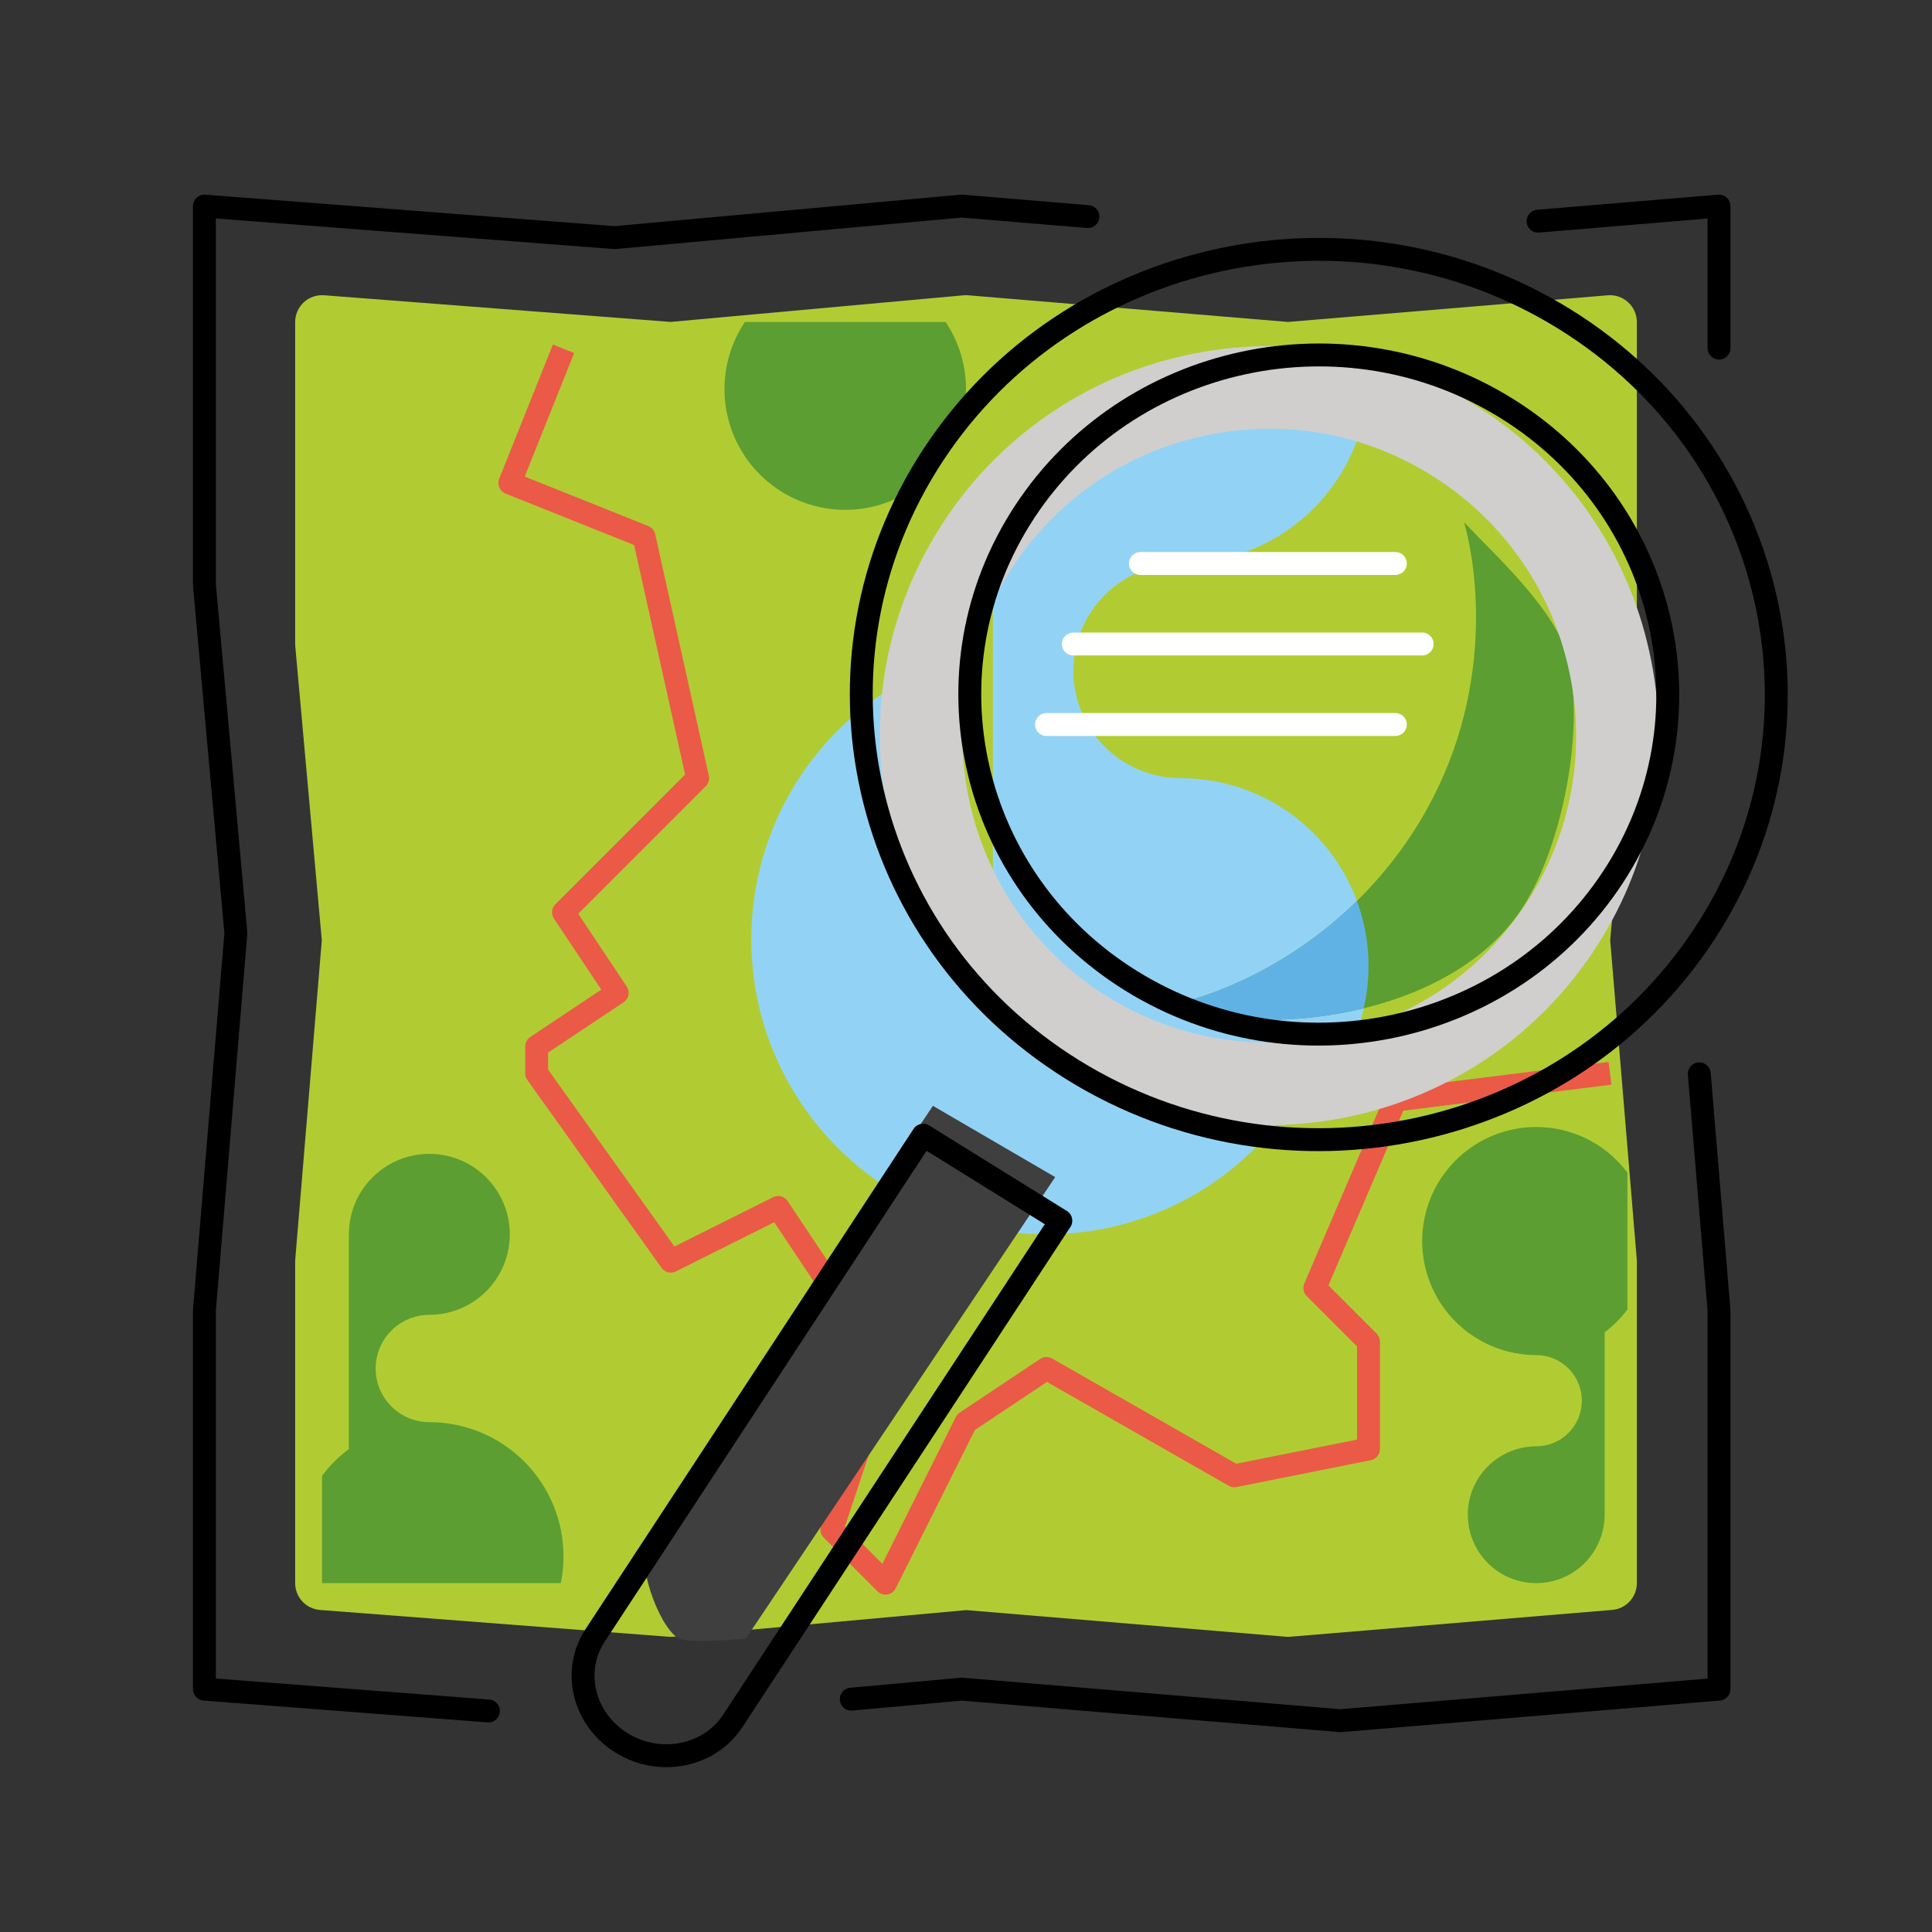 <svg width="75" height="75" viewBox="0 0 75 75" fill="none" xmlns="http://www.w3.org/2000/svg">
<rect x="0" y="0" width="75" height="75" fill="#333333" stroke="none"/>
<path d="M21.875 13.541L19.792 18.749L25 20.833L27.083 30.208L21.875 35.416L23.958 38.541L20.833 40.624V41.666L26.042 48.958L30.208 46.874M35.938 58.333L37.5 55.208L40.625 53.124L47.917 57.291L53.125 56.249V52.083L51.042 49.999L52.604 46.353" stroke="black" stroke-width="0.889" stroke-linecap="round" stroke-linejoin="round"/>
<path fill-rule="evenodd" clip-rule="evenodd" d="M26.042 13.542L12.5 12.5V25L13.539 36.5L12.5 48.958V61.458L26.042 62.5L37.5 61.458L50 62.5L62.5 61.458V48.958L61.462 36.5L62.5 25V12.5L50 13.542L37.5 12.5L26.042 13.542Z" fill="#B1CC33"/>
<path d="M12.5 12.501L12.58 11.462C12.437 11.451 12.293 11.47 12.158 11.517C12.022 11.564 11.898 11.639 11.792 11.736C11.687 11.834 11.603 11.952 11.546 12.084C11.488 12.215 11.458 12.357 11.458 12.501H12.5ZM26.042 13.542L25.962 14.581C26.02 14.585 26.078 14.585 26.137 14.58L26.042 13.542ZM12.5 25.001H11.458C11.458 25.032 11.46 25.063 11.463 25.094L12.5 25.001ZM13.539 36.501L14.576 36.587C14.581 36.527 14.581 36.467 14.576 36.407L13.539 36.501ZM12.5 48.959L11.463 48.873L11.458 48.959H12.5ZM12.5 61.459H11.458C11.458 61.721 11.557 61.974 11.736 62.167C11.914 62.359 12.158 62.477 12.42 62.498L12.5 61.459ZM26.042 62.501L25.962 63.539C26.02 63.543 26.078 63.543 26.137 63.538L26.042 62.501ZM37.5 61.459L37.587 60.422C37.526 60.416 37.466 60.416 37.406 60.422L37.5 61.459ZM50 62.501L49.914 63.538C49.971 63.544 50.028 63.544 50.087 63.538L50 62.501ZM62.5 61.459L62.587 62.496C62.847 62.475 63.09 62.356 63.266 62.164C63.443 61.972 63.542 61.72 63.542 61.459H62.5ZM62.5 48.959H63.542L63.538 48.873L62.5 48.959ZM61.462 36.501L60.424 36.407C60.419 36.467 60.419 36.527 60.424 36.587L61.462 36.501ZM62.5 25.001L63.538 25.094C63.54 25.063 63.542 25.032 63.542 25.001H62.5ZM62.5 12.501H63.542C63.542 12.357 63.512 12.214 63.454 12.082C63.396 11.95 63.311 11.832 63.205 11.735C63.099 11.637 62.974 11.562 62.838 11.516C62.702 11.469 62.557 11.451 62.414 11.463L62.5 12.501ZM50 13.542L49.914 14.58C49.971 14.585 50.028 14.585 50.087 14.58L50 13.542ZM37.5 12.501L37.587 11.463C37.526 11.458 37.466 11.458 37.406 11.463L37.5 12.501ZM12.42 13.539L25.962 14.581L26.122 12.504L12.58 11.462L12.42 13.539ZM13.542 25.001V12.501H11.458V25.001H13.542ZM14.576 36.407L13.537 24.907L11.463 25.094L12.501 36.594L14.576 36.407ZM13.537 49.045L14.576 36.587L12.5 36.414L11.463 48.873L13.537 49.045ZM13.542 61.459V48.959H11.458V61.459H13.542ZM26.122 61.462L12.58 60.42L12.42 62.498L25.962 63.539L26.122 61.462ZM37.406 60.422L25.948 61.463L26.137 63.538L37.594 62.496L37.406 60.422ZM50.087 61.463L37.587 60.422L37.414 62.496L49.914 63.538L50.087 61.463ZM62.414 60.422L49.914 61.463L50.087 63.538L62.587 62.496L62.414 60.422ZM61.458 48.959V61.459H63.542V48.959H61.458ZM60.424 36.587L61.462 49.045L63.538 48.873L62.5 36.414L60.424 36.587ZM61.462 24.907L60.424 36.407L62.499 36.594L63.538 25.094L61.462 24.907ZM61.458 12.501V25.001H63.542V12.501H61.458ZM50.087 14.58L62.587 13.538L62.414 11.463L49.914 12.505L50.087 14.58ZM37.414 13.538L49.914 14.58L50.087 12.505L37.587 11.463L37.414 13.538ZM26.137 14.58L37.594 13.538L37.406 11.463L25.948 12.505L26.137 14.58Z" fill="#B1CC33"/>
<path d="M21.875 13.541L19.792 18.749L25 20.833L27.083 30.208L21.875 35.416L23.958 38.541L20.833 40.624V41.666L26.042 48.958L30.208 46.874L34.375 53.124L32.292 59.374L34.375 61.458L37.5 55.208L40.625 53.124L47.917 57.291L53.125 56.249V52.083L51.042 49.999L54.167 42.708L62.5 41.666" stroke="#EA5A47" stroke-width="0.889" stroke-linejoin="round"/>
<path fill-rule="evenodd" clip-rule="evenodd" d="M16.667 51.042C17.285 51.042 17.889 50.858 18.403 50.515C18.917 50.172 19.317 49.684 19.554 49.113C19.79 48.541 19.852 47.913 19.732 47.307C19.611 46.701 19.313 46.144 18.876 45.707C18.439 45.27 17.883 44.972 17.276 44.852C16.67 44.731 16.042 44.793 15.471 45.029C14.9 45.266 14.412 45.667 14.068 46.181C13.725 46.694 13.542 47.299 13.542 47.917V56.25C13.147 56.546 12.796 56.897 12.5 57.292V61.458H21.771C21.84 61.121 21.875 60.774 21.875 60.417C21.875 59.035 21.326 57.711 20.349 56.734C19.373 55.757 18.048 55.208 16.667 55.208C16.114 55.208 15.584 54.989 15.194 54.598C14.803 54.207 14.583 53.678 14.583 53.125C14.583 52.572 14.803 52.043 15.194 51.652C15.584 51.261 16.114 51.042 16.667 51.042ZM59.635 56.146C59.11 56.146 58.596 56.302 58.16 56.593C57.723 56.885 57.382 57.3 57.181 57.786C56.98 58.271 56.928 58.805 57.03 59.32C57.133 59.836 57.386 60.309 57.757 60.68C58.129 61.052 58.602 61.305 59.117 61.407C59.633 61.51 60.167 61.457 60.652 61.256C61.137 61.055 61.552 60.715 61.844 60.278C62.136 59.841 62.292 59.327 62.292 58.802V51.719C62.627 51.468 62.925 51.169 63.177 50.833V45.521C62.724 44.917 62.125 44.439 61.435 44.132C60.746 43.826 59.989 43.7 59.238 43.768C58.486 43.836 57.764 44.094 57.141 44.52C56.518 44.945 56.013 45.522 55.676 46.197C55.338 46.872 55.179 47.622 55.213 48.376C55.247 49.13 55.473 49.863 55.87 50.505C56.266 51.147 56.821 51.676 57.48 52.044C58.139 52.411 58.881 52.604 59.635 52.604C60.105 52.604 60.556 52.791 60.888 53.123C61.22 53.455 61.406 53.905 61.406 54.375C61.406 54.845 61.22 55.295 60.888 55.627C60.556 55.959 60.105 56.146 59.635 56.146Z" fill="#5C9E31"/>
<path fill-rule="evenodd" clip-rule="evenodd" d="M50.904 41.528C50.268 41.62 49.619 41.666 48.958 41.666C41.479 41.666 35.417 35.604 35.417 28.125C35.417 27.463 35.463 26.815 35.555 26.18C33.637 27.126 32.022 28.59 30.893 30.407C29.764 32.223 29.166 34.319 29.167 36.458C29.167 42.786 34.297 47.916 40.625 47.916C42.764 47.917 44.86 47.319 46.677 46.19C48.493 45.061 49.958 43.446 50.904 41.528Z" fill="#92D3F5"/>
<path fill-rule="evenodd" clip-rule="evenodd" d="M32.812 19.792C33.661 19.792 34.494 19.561 35.222 19.125C35.951 18.689 36.547 18.063 36.947 17.314C37.347 16.565 37.536 15.722 37.495 14.874C37.453 14.027 37.182 13.206 36.71 12.5H28.915C28.443 13.206 28.172 14.027 28.13 14.874C28.089 15.722 28.278 16.565 28.678 17.314C29.078 18.063 29.674 18.689 30.402 19.125C31.131 19.561 31.964 19.792 32.812 19.792Z" fill="#5C9E31"/>
<path d="M59.07 34.819C62.525 29.403 60.935 22.212 55.521 18.757C50.106 15.302 42.917 16.89 39.46 22.306C36.004 27.722 37.594 34.911 43.008 38.367C48.423 41.822 55.615 40.233 59.07 34.819Z" fill="#B1CC33"/>
<path fill-rule="evenodd" clip-rule="evenodd" d="M53.097 15.228C52.936 17.043 52.101 18.732 50.757 19.963C49.412 21.193 47.656 21.876 45.833 21.876C44.728 21.876 43.668 22.315 42.887 23.096C42.106 23.877 41.667 24.937 41.667 26.042C41.667 27.147 42.106 28.207 42.887 28.989C43.668 29.77 44.728 30.209 45.833 30.209C47.13 30.209 48.403 30.554 49.521 31.21C50.64 31.865 51.563 32.807 52.197 33.939C52.83 35.07 53.15 36.35 53.125 37.646C53.099 38.942 52.728 40.208 52.05 41.313C51.057 41.544 50.022 41.667 48.958 41.667C44.771 41.667 41.026 39.766 38.542 36.779V19.473C39.811 17.941 41.403 16.709 43.203 15.864C45.004 15.019 46.969 14.582 48.958 14.584C50.402 14.584 51.792 14.81 53.097 15.228Z" fill="#92D3F5"/>
<path d="M59.129 35.198C60.65 32.813 61.508 28.412 60.898 25.649C60.48 23.757 58.132 21.649 56.837 20.275C57.513 22.727 57.919 27.932 54.56 32.746C51.711 36.83 47.592 38.616 45.24 39.056C49.667 40.392 56.522 39.283 59.129 35.198Z" fill="#5C9E31"/>
<path fill-rule="evenodd" clip-rule="evenodd" d="M52.676 34.975C53.167 36.309 53.258 37.757 52.94 39.142C50.326 39.782 47.474 39.731 45.24 39.056C47.109 38.706 50.097 37.506 52.676 34.975Z" fill="#61B2E4"/>
<path d="M57.397 15.817C55.725 14.745 53.858 14.014 51.903 13.668C49.947 13.322 47.942 13.366 46.004 13.799C44.064 14.222 42.226 15.026 40.599 16.164C38.971 17.302 37.585 18.752 36.521 20.429C32.038 27.456 34.106 36.822 41.133 41.305C48.159 45.79 57.524 43.722 62.01 36.694C63.083 35.023 63.813 33.155 64.16 31.199C64.506 29.244 64.461 27.239 64.027 25.301C63.604 23.36 62.8 21.523 61.662 19.895C60.524 18.267 59.074 16.881 57.397 15.817ZM59.309 34.971C57.041 38.528 53.183 40.472 49.247 40.472C46.982 40.474 44.764 39.826 42.856 38.605C37.318 35.071 35.688 27.689 39.221 22.152C40.059 20.83 41.152 19.688 42.435 18.791C43.718 17.894 45.166 17.26 46.696 16.927C48.223 16.585 49.803 16.55 51.345 16.823C52.886 17.096 54.358 17.672 55.675 18.518C56.997 19.356 58.139 20.448 59.036 21.731C59.933 23.014 60.567 24.461 60.9 25.991C61.242 27.518 61.278 29.099 61.005 30.64C60.732 32.182 60.155 33.654 59.309 34.971Z" fill="#D0CFCE"/>
<path d="M36.216 42.928L29.009 53.692L25.144 59.751C24.646 60.532 25.54 63.094 26.321 63.592C26.696 63.832 28.958 63.604 28.958 63.604L40.962 45.695L36.216 42.928Z" fill="#3F3F3F"/>
<path d="M44.271 21.875H54.167M41.667 25H55.208M40.625 28.125H54.167" stroke="white" stroke-width="0.889" stroke-linecap="round"/>
<path d="M66.165 36.256C71.441 28.21 69.015 17.528 60.747 12.394C52.479 7.262 41.501 9.622 36.224 17.666C30.949 25.712 33.376 36.394 41.643 41.528C49.911 46.66 60.888 44.3 66.165 36.256Z" stroke="black" stroke-width="0.889" stroke-miterlimit="10" stroke-linecap="round" stroke-linejoin="round"/>
<path d="M62.615 34.052C66.639 27.915 64.788 19.766 58.482 15.85C52.174 11.935 43.8 13.735 39.775 19.872C35.75 26.009 37.603 34.157 43.909 38.074C50.218 41.99 58.59 40.189 62.615 34.052ZM35.836 44.068L41.181 47.387L28.447 66.805C27.537 68.193 25.603 68.574 24.128 67.658C22.652 66.742 22.192 64.875 23.101 63.487L35.836 44.068Z" stroke="black" stroke-width="0.889" stroke-miterlimit="10" stroke-linecap="round" stroke-linejoin="round"/>
<path d="M42.233 8.408L37.334 8L23.859 9.225L7.935 8V22.699L9.157 36.222L7.935 50.873V65.572L18.96 66.419M59.708 8.586L66.732 8V13.512M65.966 41.686L66.732 50.873V65.572L52.033 66.797L37.334 65.572L33.046 65.961" stroke="black" stroke-width="0.889" stroke-linecap="round" stroke-linejoin="round"/>
</svg>
